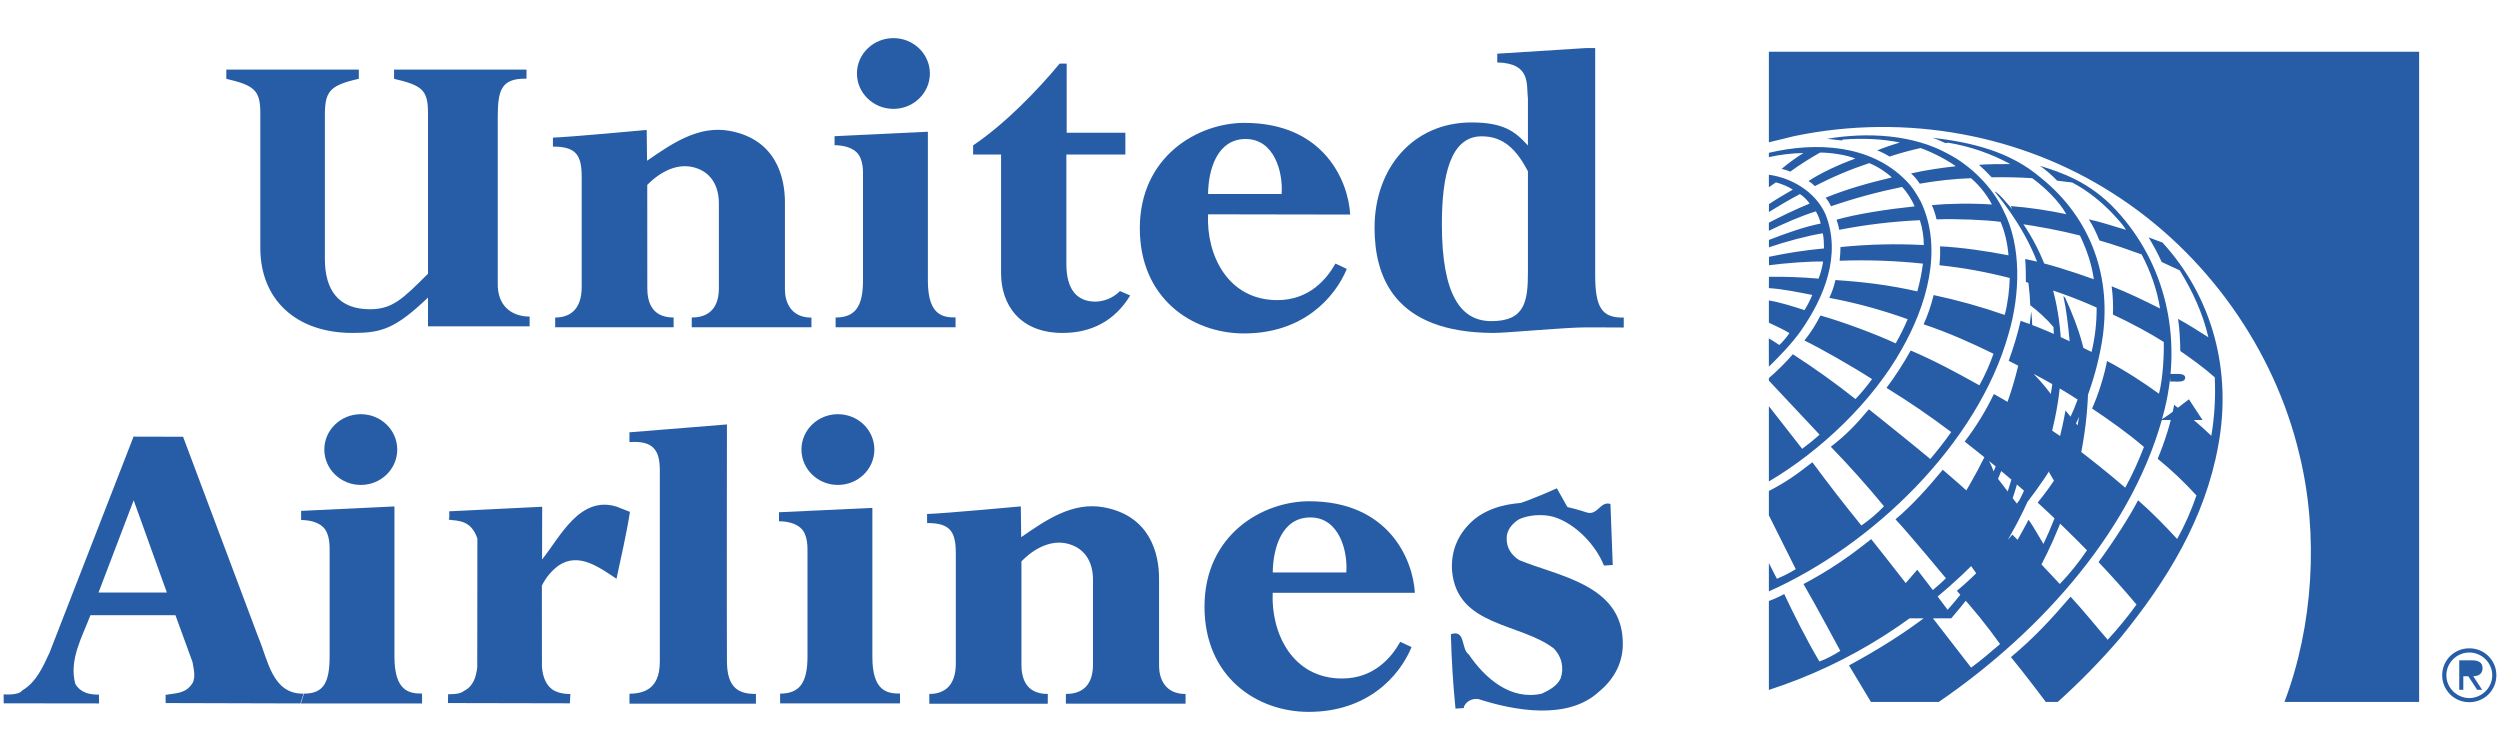 <svg width="40" height="12" viewBox="0 0 40 12" fill="none" xmlns="http://www.w3.org/2000/svg">
<path d="M25.523 4.393C25.523 4.912 25.622 5.088 25.98 5.081V5.241C25.98 5.241 25.959 5.238 25.378 5.238C25.033 5.238 24.102 5.328 23.896 5.327C22.291 5.323 21.993 4.41 21.993 3.644C21.993 2.682 22.616 1.959 23.543 1.959C24.06 1.959 24.244 2.105 24.447 2.328V1.583C24.419 1.352 24.502 1.012 23.956 0.999V0.859L25.376 0.769H25.523V4.393ZM24.447 2.74C24.265 2.396 24.06 2.181 23.707 2.181C23.205 2.181 23.07 2.812 23.07 3.587C23.07 4.731 23.379 5.138 23.861 5.138C24.399 5.138 24.447 4.827 24.447 4.344V2.74Z" fill="#275DA6"/>
<path d="M19.916 1.966C21.188 1.969 21.574 2.901 21.603 3.433L19.329 3.429C19.299 4.078 19.643 4.8 20.435 4.802C20.959 4.803 21.236 4.45 21.367 4.217L21.549 4.303C21.351 4.777 20.833 5.339 19.896 5.335C19.069 5.331 18.235 4.772 18.237 3.649C18.239 2.499 19.168 1.964 19.916 1.966ZM19.931 2.224C19.468 2.224 19.333 2.725 19.329 3.104C19.329 3.104 20.508 3.105 20.506 3.104C20.531 2.755 20.39 2.224 19.931 2.224ZM20.966 8.279C20.503 8.278 20.368 8.78 20.364 9.159C20.364 9.159 21.543 9.16 21.541 9.159C21.566 8.81 21.425 8.279 20.966 8.279ZM20.948 8.02C22.22 8.021 22.608 8.953 22.638 9.485H20.363C20.335 10.134 20.68 10.856 21.473 10.856C21.996 10.856 22.273 10.502 22.404 10.269L22.585 10.354C22.388 10.829 21.871 11.392 20.934 11.39C20.107 11.388 19.272 10.831 19.272 9.707C19.272 8.556 20.2 8.019 20.948 8.02Z" fill="#275DA6"/>
<path d="M14.833 8.224C15.131 8.214 16.333 8.102 16.333 8.102L16.339 8.595C16.737 8.319 17.161 8.025 17.662 8.117C18.403 8.254 18.547 8.859 18.545 9.266C18.545 9.266 18.545 10.507 18.545 10.661C18.547 10.848 18.633 11.104 18.969 11.104C18.968 11.104 18.969 11.259 18.969 11.259H17.054V11.103C17.231 11.104 17.487 11.038 17.488 10.637C17.489 10.412 17.488 9.575 17.488 9.282C17.489 8.989 17.359 8.802 17.154 8.722C16.843 8.6 16.541 8.779 16.343 8.981L16.343 10.633C16.343 10.821 16.394 11.104 16.765 11.103L16.764 11.26H14.869C14.869 11.26 14.87 11.153 14.869 11.103C15.082 11.104 15.292 10.998 15.293 10.62C15.293 10.62 15.292 9.06 15.293 8.861C15.294 8.514 15.211 8.366 14.834 8.369C14.833 8.372 14.833 8.225 14.833 8.224ZM4.857 11.098C4.352 11.11 4.285 10.546 4.135 10.201L2.929 6.988L2.137 6.986L0.793 10.442C0.689 10.662 0.586 10.911 0.356 11.047C0.299 11.132 0.058 11.109 0.058 11.109L0.059 11.253L1.585 11.255L1.583 11.114C1.436 11.115 1.289 11.088 1.204 10.94C1.102 10.553 1.316 10.19 1.447 9.843H2.807L3.08 10.592C3.102 10.719 3.145 10.874 3.048 10.973C2.944 11.102 2.79 11.09 2.649 11.119L2.651 11.249L4.807 11.255M1.576 9.481L2.139 8.005L2.67 9.481H1.576ZM7.17 11.107C7.17 11.107 7.367 11.115 7.42 11.056C7.574 10.984 7.616 10.83 7.636 10.681L7.638 8.615C7.537 8.325 7.343 8.335 7.181 8.315C7.195 8.272 7.188 8.223 7.187 8.181L8.675 8.108L8.673 8.952C8.964 8.589 9.277 7.922 9.868 8.107L10.079 8.19C10.026 8.537 9.938 8.906 9.864 9.26C9.596 9.085 9.264 8.827 8.937 9.049C8.823 9.133 8.732 9.243 8.67 9.37L8.671 10.665C8.682 10.842 8.749 10.993 8.877 11.055C8.992 11.111 9.126 11.104 9.126 11.104L9.118 11.253L7.167 11.249L7.17 11.107Z" fill="#275DA6"/>
<path d="M4.864 11.098C5.177 11.098 5.274 10.922 5.274 10.497C5.273 10.492 5.274 8.83 5.274 8.83C5.273 8.76 5.286 8.538 5.164 8.428C5.073 8.345 4.938 8.322 4.818 8.32V8.174L6.311 8.103C6.311 8.103 6.311 10.507 6.311 10.502C6.31 11.063 6.55 11.097 6.753 11.097V11.255H4.814M10.072 11.1C10.264 11.095 10.557 11.053 10.557 10.589C10.557 10.463 10.558 7.906 10.557 7.521C10.556 7.22 10.465 7.043 10.071 7.074V6.917L11.631 6.791C11.631 6.791 11.627 9.855 11.631 10.584C11.634 11.022 11.832 11.104 12.095 11.103C12.094 11.104 12.095 11.259 12.095 11.259H10.072C10.072 11.259 10.07 11.1 10.072 11.1ZM12.482 11.098C12.794 11.097 12.92 10.924 12.92 10.501V8.846C12.919 8.776 12.933 8.557 12.81 8.447C12.72 8.366 12.584 8.342 12.464 8.34V8.196L13.958 8.126C13.958 8.126 13.958 10.053 13.958 10.505C13.956 11.063 14.197 11.097 14.4 11.097V11.254L12.482 11.254V11.098ZM13.406 7.759C13.729 7.759 13.99 7.506 13.99 7.193C13.99 6.88 13.729 6.627 13.406 6.627C13.084 6.627 12.823 6.88 12.823 7.193C12.823 7.505 13.084 7.759 13.406 7.759Z" fill="#275DA6"/>
<path d="M5.773 7.759C6.095 7.759 6.356 7.506 6.356 7.193C6.356 6.88 6.095 6.627 5.773 6.627C5.451 6.627 5.189 6.88 5.189 7.193C5.19 7.505 5.451 7.759 5.773 7.759ZM23.214 10.147C23.454 10.067 23.372 10.38 23.5 10.471C23.765 10.859 24.172 11.209 24.667 11.099C24.78 11.048 24.914 10.976 24.97 10.855C24.999 10.772 25.004 10.684 24.984 10.598C24.965 10.513 24.921 10.435 24.859 10.374C24.317 9.961 23.312 10.026 23.233 9.133C23.209 8.793 23.348 8.502 23.608 8.294C24.087 7.928 24.86 8.021 25.393 8.201C25.564 8.248 25.604 8.014 25.767 8.063L25.804 9.04L25.663 9.049C25.532 8.717 25.203 8.373 24.855 8.269C24.685 8.221 24.458 8.237 24.303 8.309C24.197 8.375 24.106 8.481 24.107 8.609C24.101 8.758 24.18 8.884 24.308 8.962C24.927 9.218 25.934 9.351 25.964 10.251C25.981 10.583 25.834 10.862 25.581 11.069C25.082 11.527 24.23 11.371 23.655 11.185C23.556 11.172 23.464 11.215 23.422 11.308V11.329L23.288 11.338C23.248 10.942 23.224 10.545 23.214 10.147Z" fill="#275DA6"/>
<path d="M38.706 0.828V11.231H36.551C37.006 10.036 37.109 8.558 36.788 7.262C36.398 5.616 35.321 4.051 33.793 3.085C32.351 2.166 30.518 1.804 28.716 2.176L28.302 2.277V0.828H38.706V0.828ZM31.166 2.46C30.613 2.154 29.884 2.11 29.232 2.221L29.463 2.247L29.495 2.232C29.798 2.21 30.116 2.22 30.398 2.281C30.305 2.307 30.147 2.36 30.036 2.406C30.098 2.429 30.178 2.47 30.233 2.505C30.396 2.451 30.561 2.406 30.728 2.369C30.836 2.403 31.118 2.532 31.293 2.66C31.086 2.682 30.804 2.722 30.577 2.775C30.63 2.822 30.677 2.878 30.716 2.939C30.987 2.891 31.261 2.861 31.536 2.851C31.677 2.973 31.792 3.12 31.871 3.272C31.565 3.25 31.158 3.256 30.909 3.283C30.934 3.328 30.97 3.441 30.985 3.51C31.294 3.497 31.799 3.519 32.01 3.55C32.08 3.717 32.12 3.897 32.136 4.085C31.782 4.015 31.366 3.957 31.041 3.941C31.045 4.046 31.041 4.146 31.031 4.244C31.418 4.284 31.793 4.354 32.156 4.448C32.151 4.633 32.124 4.862 32.075 5.039C31.703 4.909 31.323 4.803 30.938 4.721C30.899 4.882 30.846 5.038 30.778 5.189C31.159 5.316 31.535 5.482 31.896 5.66C31.835 5.835 31.76 6.003 31.67 6.165C31.31 5.963 30.939 5.764 30.571 5.608C30.456 5.815 30.327 6.015 30.184 6.206C30.541 6.425 30.886 6.661 31.219 6.913C31.118 7.061 30.974 7.238 30.885 7.344C30.564 7.076 29.902 6.548 29.902 6.548C29.705 6.784 29.539 6.959 29.293 7.148C29.59 7.454 29.873 7.771 30.144 8.1C30.035 8.215 29.913 8.318 29.782 8.408C29.513 8.077 29.251 7.739 28.998 7.396C28.733 7.603 28.572 7.716 28.302 7.856V8.245L28.732 9.106C28.636 9.166 28.535 9.217 28.43 9.26L28.302 9.009V9.462C29.961 8.724 31.648 7.1 32.139 5.335C32.319 4.726 32.351 3.94 32.057 3.372C31.884 2.999 31.535 2.65 31.166 2.46M30.919 2.204C30.991 2.227 31.06 2.26 31.129 2.29L31.168 2.283C31.517 2.34 31.854 2.456 32.164 2.625C31.999 2.626 31.828 2.624 31.664 2.637C31.733 2.7 31.806 2.771 31.866 2.837C32.083 2.833 32.299 2.837 32.516 2.851C32.726 3.006 32.941 3.214 33.061 3.427C32.768 3.365 32.472 3.321 32.173 3.297C32.213 3.387 32.252 3.48 32.286 3.575C32.622 3.624 32.955 3.685 33.279 3.768C33.385 3.989 33.467 4.222 33.501 4.468C33.144 4.341 32.778 4.22 32.403 4.144C32.413 4.264 32.413 4.39 32.414 4.512C32.801 4.625 33.179 4.754 33.546 4.921C33.548 5.16 33.521 5.398 33.465 5.631C33.096 5.447 32.721 5.266 32.33 5.133C32.28 5.35 32.216 5.564 32.139 5.772C32.514 5.966 32.887 6.161 33.242 6.393C33.169 6.597 33.076 6.792 32.963 6.977C32.614 6.739 32.266 6.507 31.902 6.304C31.773 6.573 31.617 6.828 31.435 7.065C31.76 7.321 32.091 7.586 32.404 7.869C32.287 8.046 32.154 8.212 32.009 8.366C31.78 8.126 31.4 7.785 31.084 7.516C30.86 7.788 30.594 8.087 30.328 8.309C30.531 8.523 31.135 9.252 31.135 9.252C31.014 9.372 30.864 9.496 30.709 9.608C30.709 9.608 30.093 8.816 29.939 8.626C29.575 8.915 29.282 9.118 28.856 9.345C29.026 9.633 29.445 10.414 29.445 10.414C29.338 10.481 29.224 10.543 29.111 10.584C28.913 10.255 28.675 9.777 28.548 9.505C28.425 9.572 28.302 9.616 28.302 9.616V11.039C29.588 10.622 30.773 9.883 31.777 8.814C32.692 7.823 33.414 6.752 33.63 5.474C33.801 4.454 33.463 3.494 32.654 2.845C32.163 2.425 31.554 2.278 30.919 2.204M30.491 2.884C29.927 2.313 29.062 2.266 28.302 2.445V2.514C28.483 2.474 28.669 2.451 28.855 2.448C28.733 2.524 28.617 2.609 28.506 2.702C28.552 2.712 28.601 2.727 28.644 2.746C28.797 2.635 28.957 2.534 29.121 2.441C29.3 2.442 29.533 2.476 29.686 2.537C29.435 2.627 29.132 2.766 28.936 2.897C28.974 2.919 29.008 2.946 29.038 2.978C29.317 2.832 29.608 2.709 29.908 2.61C30.042 2.664 30.186 2.759 30.269 2.839C29.907 2.925 29.559 3.021 29.21 3.163C29.244 3.202 29.28 3.263 29.297 3.3C29.669 3.172 30.049 3.069 30.434 2.991C30.505 3.067 30.589 3.189 30.633 3.302C30.205 3.347 29.715 3.421 29.385 3.515C29.405 3.571 29.418 3.625 29.428 3.677C29.854 3.594 30.285 3.543 30.718 3.523C30.759 3.649 30.78 3.784 30.781 3.921C30.336 3.897 29.89 3.908 29.448 3.953C29.448 4.005 29.441 4.108 29.434 4.172C29.879 4.155 30.324 4.171 30.767 4.218C30.751 4.348 30.718 4.517 30.677 4.662C30.227 4.56 29.818 4.51 29.367 4.481C29.345 4.579 29.312 4.675 29.269 4.766C29.692 4.844 30.115 4.961 30.523 5.107C30.467 5.239 30.402 5.369 30.331 5.494C30.025 5.35 29.483 5.148 29.127 5.048C29.056 5.19 28.97 5.324 28.871 5.448C29.127 5.573 29.618 5.85 29.953 6.066C29.873 6.174 29.783 6.286 29.688 6.385C29.366 6.13 29.032 5.891 28.686 5.668C28.573 5.797 28.433 5.938 28.302 6.049V6.09L29.113 6.954C29.024 7.035 28.932 7.11 28.835 7.181L28.302 6.499V7.703C29.126 7.219 29.961 6.426 30.43 5.584C30.813 4.91 31.102 3.998 30.732 3.224C30.666 3.104 30.596 2.987 30.491 2.884M32.915 2.891L33.155 2.92C33.395 3.045 33.614 3.22 33.813 3.429C33.886 3.51 33.964 3.59 34.016 3.677C33.817 3.621 33.625 3.553 33.421 3.509C33.49 3.617 33.54 3.723 33.591 3.847C33.819 3.912 34.044 3.991 34.266 4.071C34.408 4.34 34.512 4.631 34.561 4.936C34.306 4.808 34.051 4.684 33.786 4.58C33.807 4.73 33.813 4.884 33.807 5.033C34.095 5.166 34.419 5.343 34.62 5.471C34.626 5.683 34.606 6.059 34.544 6.3C34.314 6.131 33.981 5.915 33.712 5.776C33.675 5.984 33.577 6.308 33.473 6.536C33.756 6.726 34.035 6.922 34.303 7.151C34.218 7.375 34.118 7.593 34.004 7.803C33.737 7.574 33.463 7.354 33.182 7.142C33.023 7.463 32.829 7.764 32.603 8.042C32.873 8.289 33.136 8.543 33.392 8.805C33.265 8.99 33.123 9.172 32.957 9.344C32.71 9.079 32.457 8.807 32.198 8.554C31.93 8.864 31.627 9.187 31.31 9.454C31.558 9.722 31.789 10.007 32.001 10.305C31.843 10.439 31.696 10.567 31.538 10.682L30.872 9.822C30.46 10.142 30.023 10.408 29.584 10.647L29.935 11.231H31.02C32.677 10.098 34.175 8.418 34.636 6.541C34.915 5.392 34.65 4.218 33.858 3.363C33.437 2.907 32.968 2.754 32.638 2.653C32.722 2.709 32.82 2.794 32.915 2.891M28.302 2.796V2.996L28.414 2.918C28.507 2.941 28.614 2.987 28.685 3.034C28.556 3.109 28.423 3.185 28.303 3.266V3.392C28.465 3.291 28.63 3.195 28.799 3.105C28.859 3.143 28.913 3.2 28.955 3.257C28.74 3.343 28.441 3.489 28.302 3.563V3.692C28.54 3.577 28.803 3.46 29.054 3.382C29.087 3.439 29.118 3.511 29.131 3.577C28.864 3.628 28.556 3.741 28.303 3.839V3.957C28.569 3.865 28.929 3.77 29.164 3.732C29.182 3.808 29.183 3.905 29.184 3.975C28.888 4.002 28.595 4.047 28.304 4.109V4.244C28.56 4.209 28.985 4.178 29.17 4.185C29.155 4.278 29.131 4.37 29.097 4.458C28.833 4.435 28.568 4.425 28.303 4.429C28.302 4.429 28.302 4.609 28.302 4.61C28.536 4.624 28.791 4.68 28.996 4.719C28.962 4.804 28.92 4.885 28.872 4.962C28.711 4.909 28.477 4.835 28.302 4.807V5.163C28.414 5.213 28.576 5.294 28.631 5.33C28.584 5.398 28.53 5.462 28.47 5.52C28.396 5.469 28.301 5.414 28.301 5.414L28.302 5.867C28.489 5.684 28.674 5.491 28.819 5.286C29.182 4.763 29.469 4.084 29.208 3.429C29.05 3.071 28.668 2.845 28.302 2.796M34.378 3.798C34.454 3.926 34.527 4.058 34.587 4.192L34.876 4.326C35.081 4.66 35.245 5.013 35.334 5.396C35.174 5.295 35.012 5.191 34.849 5.102C34.875 5.276 34.881 5.433 34.885 5.616C35.068 5.744 35.259 5.879 35.436 6.037C35.451 6.35 35.433 6.664 35.381 6.973C35.196 6.793 34.997 6.627 34.786 6.479C34.737 6.753 34.638 7.063 34.523 7.34C34.744 7.52 34.951 7.716 35.143 7.927C35.061 8.168 34.958 8.401 34.835 8.624C34.639 8.412 34.424 8.191 34.209 8.004C34.078 8.26 33.811 8.674 33.576 8.993C33.786 9.214 33.989 9.44 34.184 9.673C34.042 9.87 33.888 10.057 33.723 10.236C33.524 10.006 33.337 9.771 33.129 9.547C32.815 9.912 32.552 10.198 32.175 10.514C32.398 10.783 32.733 11.231 32.733 11.231H32.924C33.278 10.913 33.611 10.572 33.921 10.211C34.68 9.284 35.28 8.292 35.49 7.14C35.717 5.931 35.399 4.754 34.6 3.881L34.378 3.798V3.798ZM31.924 3.064L31.921 3.073C32.268 3.499 32.543 3.957 32.686 4.465L32.684 4.472L32.416 4.269C32.45 4.476 32.477 4.667 32.484 4.884C32.61 4.979 32.748 5.103 32.856 5.233C32.874 5.585 32.874 5.958 32.813 6.304C32.694 6.143 32.587 6.028 32.399 5.841C32.357 6.096 32.263 6.497 32.147 6.766C32.311 6.944 32.479 7.169 32.585 7.334C32.523 7.545 32.404 7.829 32.277 8.067C32.126 7.873 32.019 7.714 31.821 7.482C31.622 7.853 31.395 8.208 31.144 8.546C31.316 8.749 31.472 8.962 31.623 9.177C31.48 9.378 31.326 9.572 31.162 9.757C31.005 9.542 30.839 9.328 30.676 9.116C30.448 9.38 30.219 9.65 29.942 9.893H31.22C32.042 8.938 32.638 7.883 32.88 6.689C33.132 5.485 32.934 4.212 32.159 3.305C32.087 3.225 32.011 3.124 31.924 3.064M33.014 4.737C33.063 4.967 33.085 5.157 33.114 5.458C33.209 5.563 33.323 5.737 33.323 5.737C33.338 6.095 33.31 6.454 33.241 6.806L33.048 6.567C32.989 6.903 32.901 7.233 32.784 7.553L32.999 7.926C32.936 8.149 32.813 8.457 32.695 8.703C32.615 8.573 32.539 8.43 32.457 8.315C32.259 8.695 32.034 9.061 31.784 9.41L32.083 9.893H32.152C32.874 8.819 33.359 7.636 33.409 6.29C33.433 5.726 33.257 5.236 33.044 4.766L33.014 4.737V4.737ZM32.498 4.994C32.475 5.174 32.461 5.357 32.429 5.528L32.371 5.451C32.313 5.81 32.22 6.163 32.093 6.505L32.182 6.75C32.109 6.998 32.017 7.264 31.898 7.542C31.865 7.45 31.822 7.362 31.769 7.279C31.608 7.603 31.428 7.918 31.23 8.22L31.708 8.22C31.969 7.713 32.175 7.179 32.324 6.628C32.45 6.112 32.563 5.56 32.501 4.994H32.498V4.994ZM32.529 6.313C32.428 6.839 32.246 7.49 32.094 7.955C32.075 7.918 32.058 7.881 32.042 7.844C31.971 7.988 31.862 8.22 31.862 8.22H32.108C32.32 7.721 32.468 7.001 32.529 6.313ZM24.91 7.813C24.611 7.949 24.313 8.062 23.999 8.163V8.219H25.138L24.91 7.813ZM35.023 6.389C34.905 6.474 34.754 6.608 34.572 6.72H35.241C35.241 6.72 35.096 6.504 35.023 6.389ZM39.075 10.804C39.075 10.564 39.267 10.373 39.509 10.373C39.75 10.373 39.942 10.564 39.942 10.804C39.942 11.044 39.75 11.235 39.509 11.235C39.452 11.235 39.396 11.225 39.343 11.203C39.29 11.182 39.242 11.15 39.202 11.11C39.162 11.07 39.13 11.022 39.108 10.97C39.086 10.917 39.075 10.861 39.075 10.804M39.876 10.804C39.876 10.601 39.706 10.44 39.509 10.44C39.311 10.44 39.142 10.601 39.142 10.804C39.142 11.007 39.311 11.169 39.509 11.169C39.706 11.169 39.876 11.007 39.876 10.804ZM39.714 11.037H39.635L39.493 10.82H39.413V11.037H39.348V10.565H39.553C39.638 10.565 39.721 10.589 39.721 10.69C39.721 10.783 39.656 10.817 39.572 10.82L39.714 11.037V11.037ZM34.802 6.105C34.861 6.105 34.963 6.116 34.963 6.041C34.963 5.992 34.9 5.983 34.849 5.983H34.722V6.105H34.802V6.105ZM13.37 5.08C13.682 5.08 13.809 4.906 13.808 4.483V2.829C13.808 2.759 13.821 2.54 13.699 2.43C13.608 2.349 13.472 2.325 13.353 2.323V2.179L14.846 2.108C14.846 2.108 14.846 4.035 14.846 4.488C14.845 5.046 15.086 5.08 15.289 5.079V5.236H13.37V5.08V5.08ZM14.295 1.742C14.617 1.742 14.878 1.488 14.878 1.176C14.878 0.863 14.617 0.61 14.295 0.61C13.973 0.61 13.711 0.863 13.711 1.176C13.711 1.488 13.973 1.742 14.295 1.742ZM8.847 2.202C9.144 2.191 10.347 2.079 10.347 2.079L10.353 2.572C10.751 2.297 11.175 2.002 11.676 2.094C12.417 2.231 12.56 2.836 12.559 3.243C12.559 3.243 12.558 4.484 12.559 4.638C12.56 4.825 12.647 5.081 12.983 5.082C12.982 5.081 12.983 5.236 12.983 5.236H11.068V5.08C11.245 5.081 11.501 5.015 11.502 4.615C11.502 4.389 11.501 3.552 11.502 3.259C11.502 2.966 11.373 2.779 11.168 2.699C10.856 2.577 10.555 2.756 10.356 2.958L10.357 4.609C10.357 4.798 10.407 5.081 10.778 5.08L10.778 5.236H8.883V5.08C9.095 5.081 9.305 4.975 9.307 4.597V2.838C9.308 2.491 9.225 2.343 8.847 2.346L8.847 2.202M15.57 2.326C16.078 1.984 16.599 1.447 16.954 1.018H17.067V2.124H18.006V2.473H17.062C17.062 2.473 17.061 3.558 17.062 4.228C17.063 4.628 17.228 4.826 17.527 4.826C17.675 4.823 17.816 4.762 17.92 4.657L18.083 4.728C17.835 5.137 17.458 5.326 17.005 5.327C16.311 5.328 16.015 4.869 16.017 4.366C16.017 3.937 16.017 2.472 16.017 2.472H15.57V2.326V2.326ZM7.964 4.527C7.954 4.893 8.185 5.065 8.474 5.065V5.221H6.848V4.761C6.319 5.266 6.097 5.327 5.64 5.327C4.737 5.327 4.165 4.794 4.165 3.966V1.809C4.165 1.444 4.069 1.366 3.621 1.261V1.114H5.741V1.261C5.271 1.366 5.198 1.465 5.198 1.844V4.142C5.198 4.646 5.42 4.948 5.919 4.948C6.286 4.948 6.451 4.773 6.848 4.38V1.809C6.848 1.437 6.752 1.366 6.305 1.261V1.114H8.424V1.259C8.002 1.249 7.964 1.465 7.964 1.893V4.527V4.527Z" fill="#275DA6"/>
</svg>

